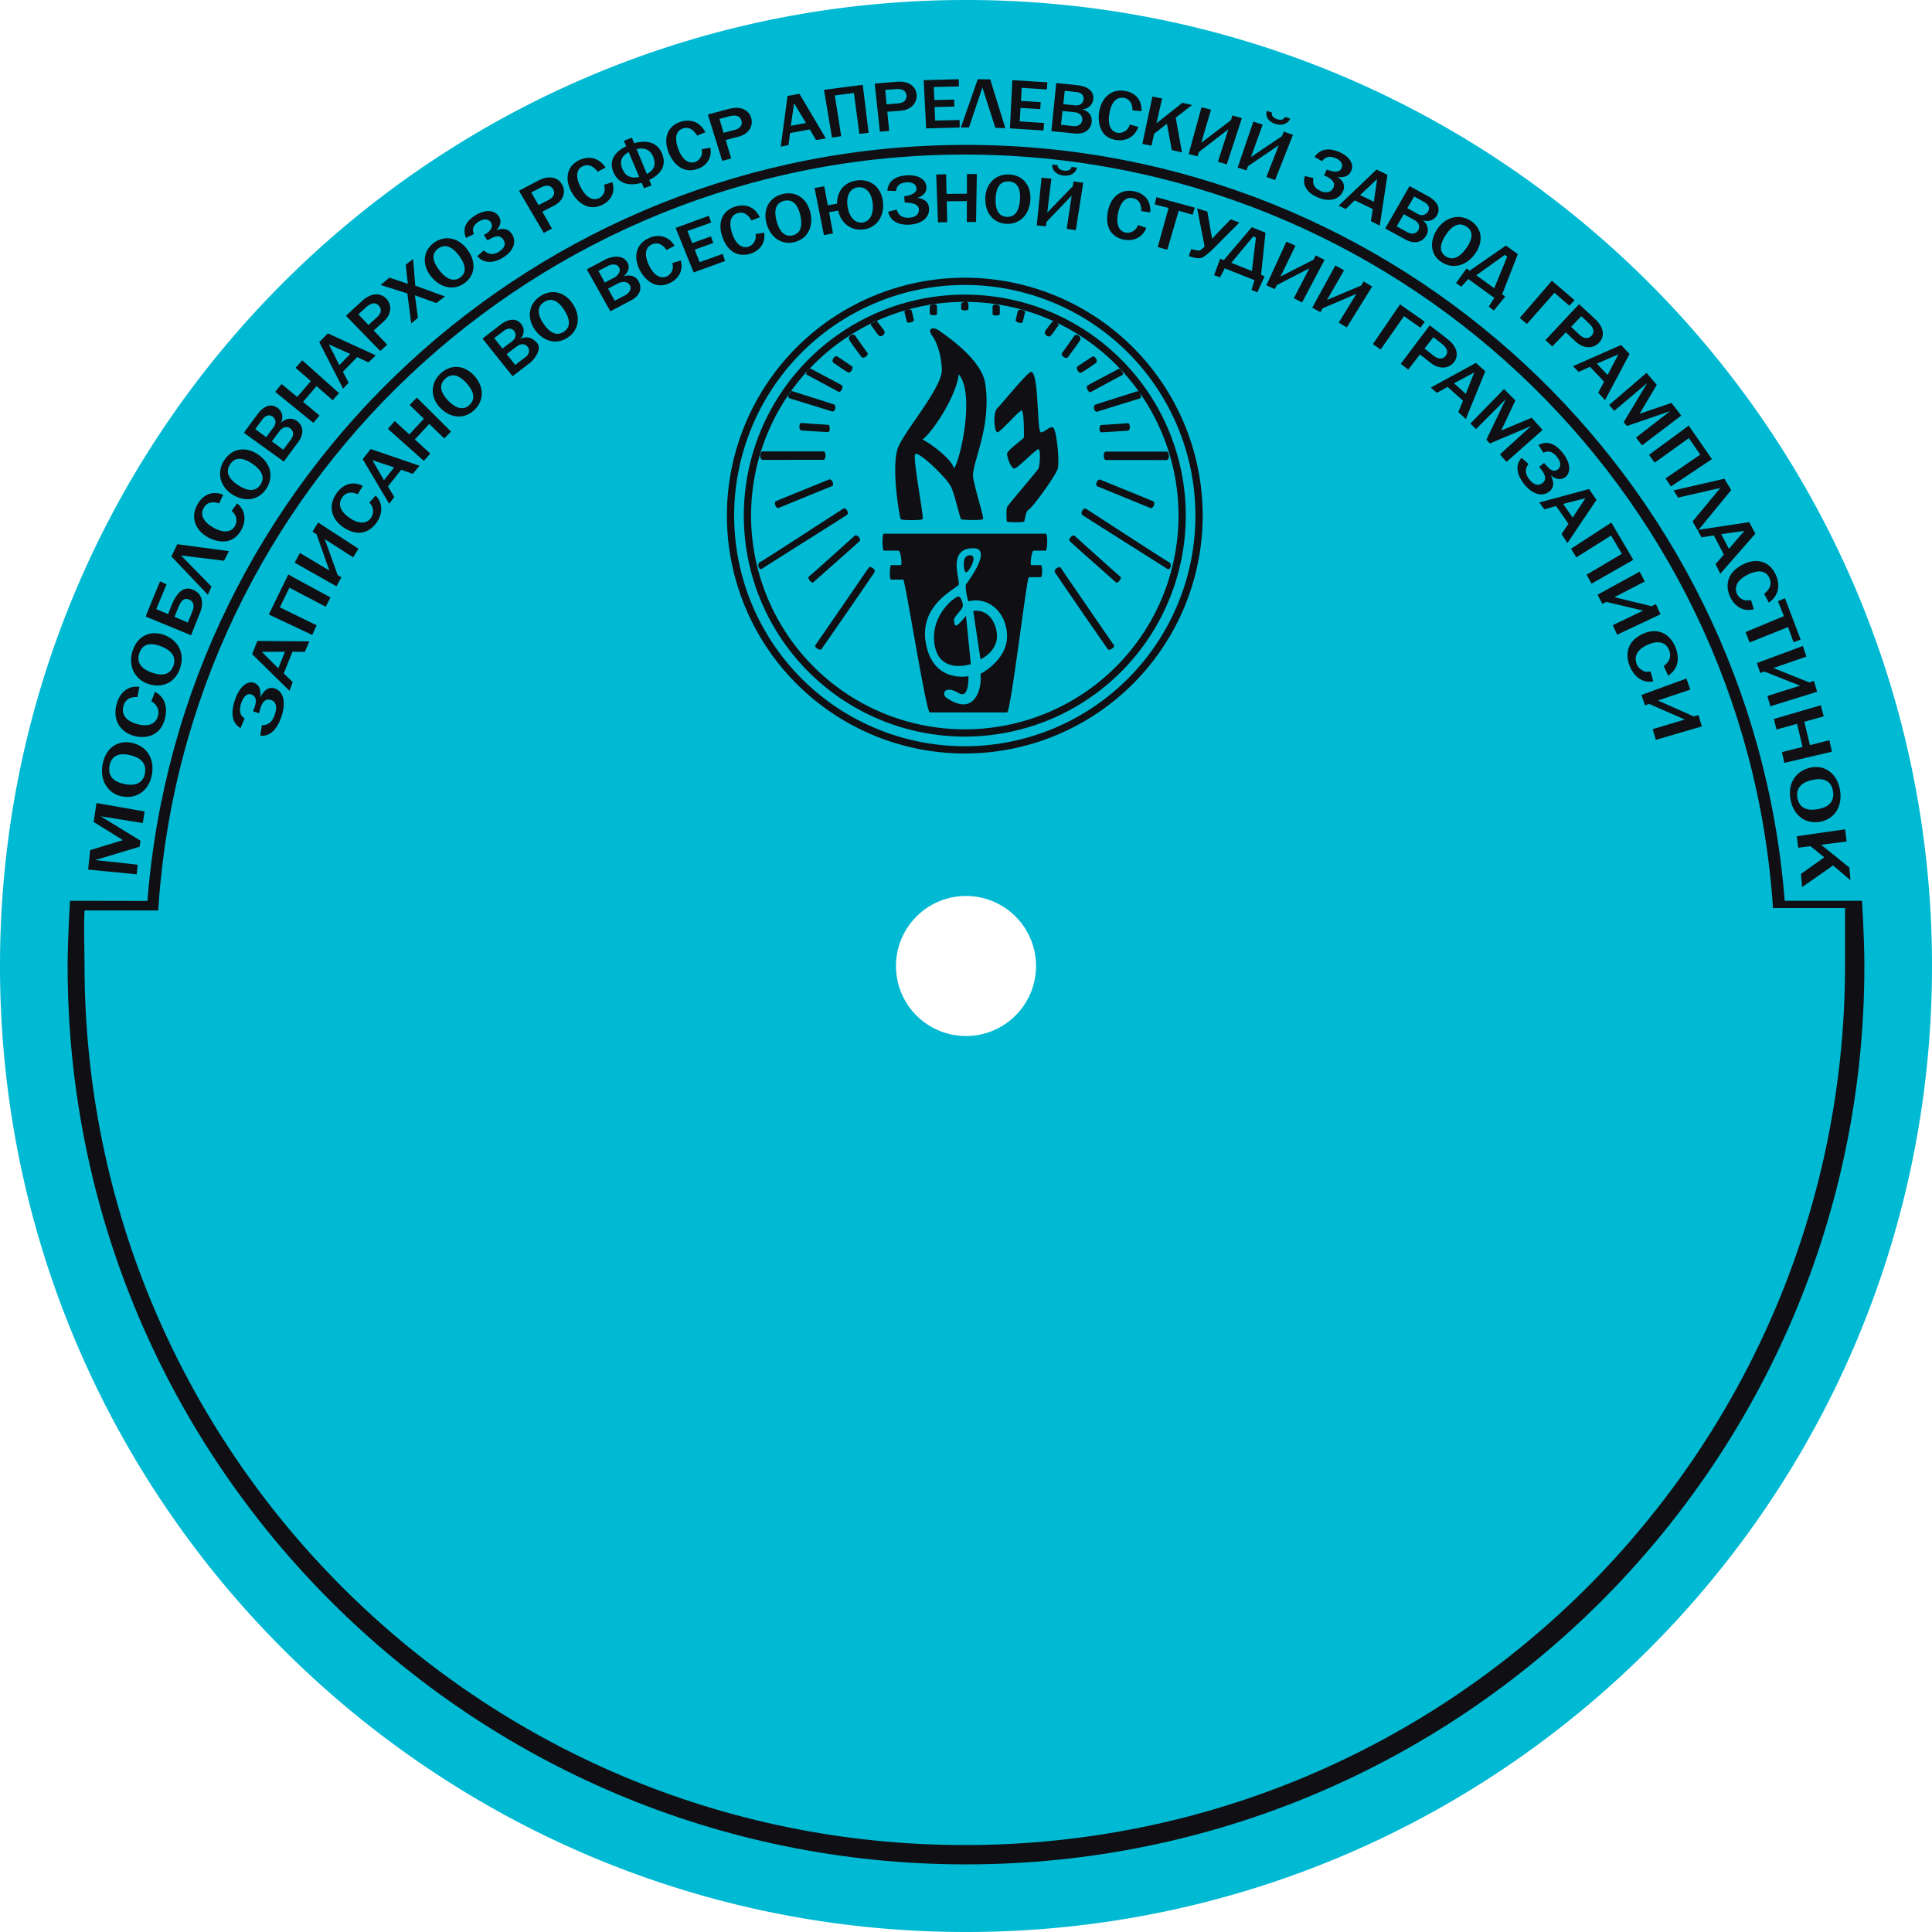 <?xml version="1.0" encoding="UTF-8"?>
<svg viewBox="0 0 800 800" xmlns="http://www.w3.org/2000/svg">
<defs><style>.cls-1 { fill: #00b9d2; } .cls-1, .cls-2 { fill-rule: evenodd; } .cls-2 { fill: #0f0f14; }</style></defs>
<path id="background_blue" class="cls-1" d="M400,0C620.914,0,800,179.086,800,400S620.914,800,400,800,0,620.914,0,400,179.086,0,400,0Zm0,371a29,29,0,1,1-29,29A29,29,0,0,1,400,371Z"/>
<path id="foreground" class="cls-2" d="M739,373C725.27,197.815,578.711,60,400,60S74.784,197.877,61.052,373.059C54.394,373.059,29,373,29,373s-1,15.208-1,27c0,205.45,166.55,372,372,372S772,605.45,772,400c0-11.873-1-27-1-27H739Zm25,3c0.028,7.125,0,16.628,0,23.5C764,600.808,600.808,764,399.5,764S35,600.808,35,399.5c0-6.848-.373-15.745,0-22.5H65.518C76.544,202.291,221.858,64,399.5,64c177.316,0,323.156,137.751,334.654,312.006C740.01,376.006,757,376,764,376Z"/>
<path id="factory" class="cls-2" d="M38.784,340.365l12.133,7.51-13.59,4.158-0.82,8.047,20.1,1.955L57,358.054,39.42,356.139,57.83,350.6l0.311-2.51L41.663,338l17.47,2.8L59.86,336l-19.913-3.473ZM55.01,307.692c-5.753-1.462-11.083,1.586-12.48,8.591-1.388,6.967,2.267,12.424,8.039,13.5,5.838,1.094,10.962-2.154,12.282-8.8C64.137,314.522,61.075,309.234,55.01,307.692Zm-3.419,16.975c-4.926-.986-7.025-3.567-6.212-7.673,0.829-4.163,3.979-5.381,8.489-4.305,5.557,1.328,6.778,4.342,6.124,7.628C59.255,324.027,56.379,325.637,51.591,324.667ZM65.4,296.485c-0.853,3.186-3.823,4.675-8.554,3.362-4.647-1.29-6.672-3.985-5.753-7.422,0.713-2.663,2.659-3.922,5.8-3.775q0.415-2.122.852-4.231c-4.635-.58-8.115,2.124-9.476,7.213-1.744,6.527,1.484,11.581,7.438,13.142,0.214,0.057,9.917,2.807,12.556-7.084,1.387-5.195-.385-9.422-4.1-11.195q-0.772,1.959-1.524,3.938A5.13,5.13,0,0,1,65.4,296.485Zm2.851-33.446c-5.534-2.2-11.14-.085-13.287,6.314-2.133,6.364.889,12.016,6.483,13.863,5.657,1.869,11.08-.441,13.111-6.513C76.539,270.8,74.088,265.363,68.255,263.039ZM63.02,278.55c-4.766-1.638-6.562-4.366-5.309-8.117,1.275-3.8,4.524-4.5,8.869-2.84,5.353,2.049,6.232,5.068,5.227,8.07C70.673,279.051,67.651,280.151,63.02,278.55Zm19.667-24.443c1.952-4.7.862-8.205-2.438-9.761-1.287-.606-5.548-2.571-9.076,6-0.538,1.308-1.593,3.943-1.593,3.943L64.7,252.216l4.258-10.248-2.678-1.238s-4.057,9.634-5.946,14.574l18.789,7.731s2.337-5.984,3.56-8.928h0Zm-10.436,1.324q0.826-2.082,1.676-4.142c1.4-3.387,2.921-3.671,4.448-2.975,1.862,0.853,2.258,2.507,1.226,5-0.614,1.484-1.815,4.477-1.815,4.477l-5.534-2.357h0ZM74.948,230l17.805,2.193,2.04-3.972-21.375-2.875-2.45,5.064,15.1,15.846,1.516-3.348Zm22.381-12.26c-1.483,2.627-4.658,3.166-8.956.735-4.222-2.389-5.621-5.334-4.024-8.168,1.239-2.2,3.38-2.811,6.378-1.849q0.84-1.8,1.7-3.576c-4.357-1.746-8.279-.233-10.646,3.964-3.033,5.382-.957,10.743,4.471,13.722,1.586,0.871,9.381,4.481,13.588-2.991,2.414-4.285,1.577-8.557-1.645-11.133q-1.151,1.557-2.288,3.135A4.806,4.806,0,0,1,97.329,217.736Zm9.7-29.429c-4.89-3.446-10.75-2.978-14.156,2.25-3.384,5.2-1.637,11.077,3.385,14.216,5.076,3.175,10.8,2.531,14.02-2.427C113.417,197.522,112.181,191.94,107.029,188.307Zm-8.287,12.674c-4.265-2.732-5.434-5.664-3.443-8.728,2.023-3.107,5.309-2.893,9.162-.249,4.747,3.259,4.968,6.226,3.372,8.678C106.032,203.449,102.884,203.645,98.742,200.981ZM123.3,183.319c2.8-3.68,2.307-6.889-.167-8.857-1.962-1.56-4.563-1.523-6.921.713a4.653,4.653,0,0,0-1-6.066c-4.7-3.722-8.713,2.61-8.8,2.718-1.836,2.429-5.422,7.383-5.422,7.383l16.549,11.925s3.805-5.248,5.76-7.816h0Zm-17.61-5.637q1.488-2.034,3-4.039c1.126-1.49,2.789-2.232,4.271-1.086,1.34,1.038,1.517,2.8.28,4.433-1.012,1.338-3.008,4.044-3.008,4.044l-4.547-3.352h0Zm10.067,0.818c1.316-1.737,3.155-2.116,4.507-1.066,1.418,1.1,1.473,2.873.146,4.625-1.047,1.383-3.113,4.181-3.113,4.181l-4.715-3.477S113.482,181.5,115.755,178.5Zm6.626-26.194,6.317,5.511-5.642,6.556-6.447-5.359-2.671,3.231,15.835,12.861,2.523-3.053-6.815-5.665,5.592-6.5,6.677,5.826,2.626-2.933L125.16,149.2Zm13.387-14.265-3.571,3.642,9.872,19.248,2.284-2.452-2.378-4.549,5.92-6.053,4.7,2.176,2.991-2.907Zm0.413,4.557,8.852,3.98s-3.03,3.068-4.525,4.628Zm18.567-5.741s2.716-2.477,4.088-3.7c3.072-2.73,3.7-6.57,1.235-9.354-2.153-2.427-5.933-2.925-9.926.633-2.324,2.072-6.894,6.321-6.894,6.321l14.218,14.6,2.848-2.653Zm-6.383-6.7s2.2-2.007,3.3-3c2.392-2.14,4.106-1.787,5.224-.555,1.246,1.371,1.042,3.14-.8,4.786-1.179,1.053-3.516,3.188-3.516,3.188Zm22.685-22.9-3.034,2.323,0.848,7.934-7.605-2.561L157.59,118l11.075,3.5,1.618,12.415,2.767-2.311-1.25-9.317,8.883,3.206,3.579-2.736-12.3-4.482Zm22.663-3.679c-3.449-4.856-9.058-6.543-13.907-3.115-4.814,3.405-5.068,9.26-1.4,13.89,3.708,4.679,9.236,6.212,13.825,2.962C196.7,114.156,197.346,108.7,193.713,103.583ZM181.932,111.9c-3.095-3.99-3.246-7.024-.411-9.034,2.881-2.037,5.871-.659,8.612,3.1,3.376,4.635,2.628,7.372.357,8.979C187.928,116.759,184.935,115.78,181.932,111.9Zm26.442-5.3c4.481-2.79,5.538-6.621,3.657-9.592-1.379-2.182-3.555-2.756-6.517-1.655,1.86-2,2.218-3.917,1.028-5.791-1.642-2.583-5.533-2.994-9.731-.381-4.145,2.585-5.4,5.736-3.822,9.3q1.626-.775,3.258-1.531c-0.9-2.057-.225-3.815,2.043-5.23,2.012-1.254,3.985-1.16,4.958.332,1.476,2.108-1.015,4.392-2.9,5.25l1.494,2.219c2.447-1.307,4.814-2.852,6.577-.325,1.04,1.6.734,3.449-1.772,5.011-2.322,1.448-4.416,1.275-6.32-.552q-1.353,1.207-2.691,2.427C200.146,108.951,204.047,109.292,208.374,106.6Zm16.186-18.92q2.4-1.274,4.829-2.509c3.618-1.844,5.144-5.36,3.42-8.628-1.5-2.851-5.039-4.252-9.745-1.846C220.325,76.095,214.9,79,214.9,79l10.269,17.45,3.381-1.815-3.991-6.958h0ZM219.985,79.7s2.6-1.366,3.906-2.037c2.82-1.449,4.392-.69,5.18.763,0.878,1.617.26,3.256-1.913,4.37-1.389.712-4.155,2.165-4.155,2.165Zm28.021,2.39c-2.567,1.147-5.414-.3-7.623-4.672-2.171-4.294-1.772-7.355.995-8.593,2.147-.959,4.2-0.188,6.126,2.3q1.617-.892,3.245-1.769c-2.617-3.875-6.587-4.978-10.688-3.144-5.253,2.351-6.355,7.628-3.515,13.081,0.09,0.173,4.6,9.227,12.534,5.674,4.185-1.874,5.743-5.662,4.48-9.517q-1.748.535-3.492,1.087A4.336,4.336,0,0,1,248.006,82.093Zm18.668-4.124,3.116-1.182-0.945-2.293c5.524-2.65,6.987-6.487,5.393-10.656-1.609-4.207-5.517-6.264-11.649-4.521l-0.939-2.279-3.309,1.255,0.962,2.271c-5.6,2.685-7.091,6.767-5.207,10.915,1.857,4.089,5.732,5.9,11.611,4.205Zm-1.986-4.691c-3.332.736-5.624-.284-6.884-3.133-1.453-3.3-.476-5.472,2.518-7.174q2.183,5.153,4.366,10.307h0Zm-1.1-11.544c3.459-.744,5.759.366,6.9,3.256,1.317,3.333.263,5.462-2.633,7.09ZM287.8,67.091c-2.687.837-5.332-.934-6.986-5.521-1.626-4.508-.854-7.493,2.044-8.4,2.247-.7,4.189.3,5.794,2.989q1.713-.7,3.436-1.376c-2.12-4.145-5.921-5.7-10.215-4.361-5.5,1.715-7.241,6.81-5.094,12.544,0.067,0.18,3.432,9.683,11.734,7.092,4.381-1.367,6.392-4.941,5.613-8.908q-1.8.327-3.6,0.672A4.35,4.35,0,0,1,287.8,67.091Zm12.7-9.114s3.513-.927,5.274-1.372c3.943-1,6.239-4.078,5.317-7.627-0.805-3.1-3.919-5.227-9.05-3.926-2.986.758-8.929,2.378-8.929,2.378l5.958,19.19,3.705-1.013s-1.517-5.086-2.275-7.629h0Zm-2.608-8.743s2.843-.752,4.267-1.117c3.077-.786,4.43.294,4.861,1.877,0.48,1.762-.5,3.219-2.868,3.822C302.634,54.2,299.611,55,299.611,55ZM326.1,39.742l-2.809,20.99,3.217-.654,0.627-4.987,8.188-1.5,2.583,4.4,4.062-.656L331.037,38.845Zm1.378,12.337,1.33-9.345,4.928,8.2ZM348.317,56.4l-2.632-16.887,7.9-1.015,2.257,16.935L359.671,55l-2.422-19.868L341.2,37.2l3.306,19.754ZM372.86,45.859c4.066-.291,6.916-2.922,6.7-6.571-0.193-3.185-2.842-5.817-8.133-5.433-3.08.224-9.229,0.777-9.229,0.777l2.148,19.9,3.836-.348s-0.509-5.262-.763-7.893C367.415,46.287,369,46.136,372.86,45.859Zm-6.32-8.618s2.937-.243,4.407-0.353c3.174-.236,4.3,1.06,4.413,2.691,0.132,1.815-1.111,3.076-3.555,3.256-1.563.115-4.688,0.373-4.688,0.373Zm20.689,12.676L387,44.325l8.155-.2-0.049-2.9-8.223.207-0.218-5.417,10.386-.235L397.02,32.8l-14.546.4,1.031,19.974L397.39,52.8s-0.023-2.07-.034-3.106ZM406.8,36.178c-0.058,0,5.361,16.762,5.361,16.762l4.132,0.142-6.258-20.2-5.171-.082-6.985,19.992,3.351-.013,5.57-16.6h0Zm25.544,14.759-10.105-.684,0.341-5.587,8.139,0.529L430.96,42.3l-8.207-.533,0.33-5.412,10.364,0.7,0.267-2.963-14.522-.908L418.2,53.162l13.862,0.869Zm12.324,4.323c4.44,0.508,6.9-1.54,7.354-4.606,0.359-2.435-.937-4.593-3.955-5.448a4.625,4.625,0,0,0,4.607-3.9c0.175-1.2.35-5.249-6.538-6.017-2.92-.326-8.77-0.881-8.77-0.881l-2,19.908S441.571,54.906,444.665,55.26Zm-3.774-17.651q2.413,0.239,4.823.508c1.79,0.2,3.218,1.223,2.974,3.045-0.222,1.648-1.611,2.684-3.579,2.464-1.609-.179-4.829-0.509-4.829-0.509l0.611-5.507h0Zm-0.926,8.349q2.549,0.253,5.093.538c2.09,0.235,3.3,1.587,3.072,3.252-0.237,1.745-1.7,2.685-3.805,2.449-1.663-.187-4.994-0.528-4.994-0.528l0.634-5.711h0Zm22.857,9.054c-2.785-.451-4.247-3.188-3.448-7.975,0.785-4.7,2.935-7,5.938-6.515,2.328,0.377,3.55,2.124,3.644,5.208q1.855,0.143,3.713.3c0.169-4.6-2.424-7.657-6.873-8.376-5.7-.92-9.743,2.809-10.672,8.828-0.029.186-1.74,10.083,6.864,11.468,4.541,0.732,8.079-1.539,9.345-5.39q-1.751-.507-3.508-1A4.624,4.624,0,0,1,462.822,55.011ZM493.638,43.49l-4.013-.924L478.878,51.04,481.2,40.767l-3.994-.786-4.192,19.6,3.774,0.743,1.115-4.943,5.293-4.15,2.03,10.9,4.187,0.972-2.576-14.4Zm14.987,10.08-4.313,13.413,3.676,1.06,6.233-19.107-3.891-1.122-0.608,1.938-12.309,9.382,4.044-13.716-3.944-.994L492.2,63.78l3.727,0.939,0.5-1.753Zm20.893,6.567-5.133,13.149,3.606,1.27,7.4-18.727-3.816-1.344-0.727,1.9-12.869,8.668,4.883-13.468-3.878-1.217L512.488,69.4l3.664,1.15,0.61-1.722Zm-1.53-8.861c2.826,0.941,5.34-.059,6.258-2.135q-1.038-.361-2.078-0.717c-0.65,1.149-1.773,1.449-3.377.913-1.657-.552-2.364-1.461-2.117-2.744q-1.045-.34-2.094-0.674C523.855,48.246,525.289,50.377,527.988,51.276Zm17.725,30.5c4.857,2.041,8.756.767,10.3-2.377,1.134-2.308.437-4.364-2.135-6.123,2.744,0.384,4.6-.392,5.574-2.378,1.337-2.74-.44-6.076-4.99-7.988-4.5-1.885-7.9-1.152-10.118,2.083q1.552,0.873,3.094,1.76c1.286-1.857,3.172-2.287,5.633-1.256,2.181,0.915,3.18,2.544,2.421,4.146-1.012,2.206-3.78,1.371-6.123.582l-1.1,2.421c2.755,1.11,4.923,2.726,3.873,5.078a3.27,3.27,0,0,1-1.936,1.747,4.738,4.738,0,0,1-3.364-.394c-2.519-1.056-3.509-2.826-2.969-5.358q-1.777-.415-3.558-0.812C539.2,76.5,541.022,79.807,545.713,81.777Zm28.8-9.385-4.5-2.18L554.292,85.175l2.978,1.361,3.7-3.578,7.475,3.61-0.772,4.994,3.652,1.868Zm-4.268,1.771-1.348,9.372-5.713-2.759Zm11.526,24.919c3.88,2.19,6.991,1.267,8.675-1.382,1.336-2.1,1.034-4.6-1.393-6.557a4.767,4.767,0,0,0,5.855-1.8c0.653-1.032,2.494-4.7-3.536-8.083-2.555-1.431-7.715-4.2-7.715-4.2l-10.06,17.557S579.062,97.555,581.767,99.081ZM589.813,83.7c1.567,0.877,2.459,2.375,1.482,3.958a3.035,3.035,0,0,1-4.315.88c-1.407-.788-4.237-2.336-4.237-2.336l2.837-4.834S586.826,82.029,589.813,83.7Zm-8.534,5s2.985,1.633,4.469,2.466c1.828,1.027,2.383,2.742,1.487,4.188-0.939,1.515-2.673,1.813-4.517.777-1.455-.817-4.382-2.418-4.382-2.418Zm29.493,16.4c3.488-4.829,3.149-10.509-1.846-13.7-4.959-3.163-10.679-1.329-13.871,3.621-3.226,5-2.8,10.541,1.931,13.554C601.593,111.513,607.1,110.185,610.772,105.1Zm-12.13-7.754c2.775-4.2,5.644-5.41,8.569-3.548,2.968,1.893,2.682,5.087,0,8.891-3.3,4.685-6.2,4.968-8.544,3.476C596.031,104.48,595.939,101.427,598.642,97.344Zm8.623,13.855-4.357,6.01,2.179,1.495,2.919-3.17,10.766,7.806-2.3,3.62,2.1,1.611,4.695-5.765-1.255-.965,6.489-16.6-4.923-3.576L608.568,112.09Zm15.861-5.666,0.985,0.713-5.379,13.117-7.441-5.381Zm20.536,15.707,6.185,5.359,2.137-2.311-9.382-8.031-13.309,15.4s1.985,1.647,2.971,2.481Zm4.715,16.37s2.69,2.507,4.02,3.779c2.978,2.849,6.938,3.247,9.61.651,2.33-2.264,2.58-6.019-1.3-9.723-2.259-2.155-6.856-6.358-6.856-6.358L639.921,140.82l2.869,2.619,5.587-5.829h0Zm6.4-6.681q1.638,1.513,3.258,3.052c2.333,2.217,2.087,3.925.907,5.1-1.315,1.308-3.13,1.214-4.925-.494-1.147-1.092-3.464-3.249-3.464-3.249l4.224-4.407h0Zm19.985,15.634-3.5-3.715-19.928,8.791,2.349,2.366,4.712-2.122,5.824,6.158-2.43,4.536L664.6,165.7Zm-4.63.171-4.463,8.544-4.452-4.706Zm26.043,25.357c-1.334-1.764-4.047-5.242-4.047-5.242l-13.217,4.507,7.127-12.006-4.243-4.97-15.47,13.3,2.1,2.439L682.082,158.6l-9.735,16.2,1.31,1.61,17.9-6.169-14.111,10.948,2.47,3.224,16.263-12.318h0Zm-11.008,19.48,14.142-10.156,4.736,6.834-14.367,9.832,2.234,3.358,16.963-11.324-9.617-13.878-16.433,12.09q1.181,1.612,2.342,3.244h0Zm27.185,10.477-11.489,13.884,2.183,3.82,13.816-16.831-2.827-4.682-21.056,4.839,1.9,2.969ZM726.838,221l-2.5-4.785-21.461,3.235,1.707,3.067,5.085-.808,4.159,7.933-3.455,3.92,1.966,4Zm-14.11.186c3.183-.478,9.577-1.344,9.577-1.344l-6.4,7.407-3.18-6.063h0Zm6.509,24.684c-1.255-2.829.151-5.813,4.583-7.98,4.354-2.129,7.519-1.559,8.873,1.489,1.049,2.366.314,4.555-2.186,6.513q0.963,1.8,1.909,3.626c3.912-2.64,4.939-6.91,2.932-11.43-2.569-5.784-8.045-7.184-13.569-4.393-9.1,4.594-6.023,11.939-5.466,13.191,2.05,4.613,5.984,6.525,9.914,5.36q-0.6-1.935-1.215-3.857A4.671,4.671,0,0,1,719.237,245.866ZM740.4,259.651l2.275,6.306,2.935-1.114-6.5-17.138-2.88,1.259,2.45,6.155-15.865,6.6,1.638,4.318Zm4.994,24.272-13.557,4.282,1.229,4.251,19.364-6.014-1.3-4.5-1.951.634-14.838-5.961,13.654-4.733-1.466-4.386-19.038,7.059,1.385,4.143,1.737-.619Zm13.155,27.334c-0.336-1.585-1.034-4.734-1.034-4.734l-8.073,2.017-2.307-9.667,8.02-2.241-1.195-4.608-19.448,5.707,1.129,4.353,8.477-2.369,2.287,9.583-8.534,2.132,0.977,4.473,19.7-4.646h0Zm-5.123,29.049c5.856-.916,9.684-6.031,8.473-13.156-1.2-7.061-6.513-10.563-12.249-9.284-5.8,1.3-9.416,6.232-8.267,12.961C742.5,337.392,747.254,341.272,753.426,340.306Zm-2.914-17.353c4.919-1.031,7.778.5,8.491,4.665,0.721,4.233-1.757,6.663-6.322,7.447-5.625.966-7.841-1.415-8.409-4.749C743.63,326.558,745.728,323.948,750.512,322.953Zm8.514,35.414,7.212,6.111-0.454-5.23L754.12,349.8l10.525-1.364-0.625-5.04-20,2.874,0.591,4.763,5.064-.656,5.73,4.64-9.662,6.842,0.464,5.465Z"/>
<path id="label" class="cls-2" d="M116.608,296.529c1.946-6,.591-10.2-2.646-11.389-2.371-.874-4.455.29-6.191,3.587,0.333-3.235-.489-5.218-2.53-5.966-2.812-1.026-6.192,1.618-8.033,7.289-1.814,5.609-.964,9.488,2.388,11.432q0.84-2.012,1.7-4c-1.922-1.13-2.411-3.259-1.42-6.326,0.88-2.717,2.519-4.178,4.166-3.606,3.567,1.239,1.024,6.028.733,6.985l2.489,0.807c0.383-1.1,1.091-6.85,5.073-5.455,1.764,0.616,2.589,2.5,1.5,5.859-1.009,3.12-2.776,4.633-5.363,4.509q-0.371,2.162-.716,4.337C111.44,305.164,114.727,302.333,116.608,296.529ZM106.574,265.4l-2.184,5.449,15.485,15.208,1.334-3.622-3.7-3.567,3.594-9,5.1,0.062,1.879-4.338Zm8.676,11.35-6.83-6.842,9.58-.048Zm15.866-17.815-15.238-7.447,3.972-8.141,15.024,7.884,1.974-3.838L119.376,237.9,111.3,254.451l17.976,8.46Zm3.362-35.682,11.756,7.523,2.2-3.567-16.7-10.836-2.351,3.8,1.7,1.072,5.295,15.008-12.166-7.263-2.21,3.982,17.308,9.8,2.073-3.734-1.56-.913Zm19.177-8.863c-1.735,2.5-4.915,2.8-8.89.064-3.9-2.691-4.972-5.734-3.088-8.449,1.46-2.1,3.637-2.555,6.484-1.365q1.023-1.727,2.068-3.434c-4.1-2.082-8.132-.876-10.924,3.149-3.581,5.163-2.091,10.673,2.944,14.031,8.284,5.528,12.941-.907,13.682-1.976,2.822-4.071,2.467-8.381-.42-11.2q-1.3,1.458-2.593,2.941A4.784,4.784,0,0,1,153.655,214.389Zm-0.122-28.454c-1.126,1.384-3.346,4.189-3.346,4.189L161.154,208.6l2.109-2.8-2.64-4.357,5.514-6.924,4.786,1.661,2.8-3.312-20.19-6.932h0Zm5.47,12.9-4.8-8.279,9.022,2.979s-2.83,3.512-4.219,5.3h0Zm13.6-34.2-2.974,3.064,5.892,5.7-6.019,6.482-6.051-5.53-2.859,3.219,14.9,13.256,2.68-3.018-6.4-5.846,5.96-6.419,6.228,6.027,2.789-2.873Zm23.965-8.836c-3.829-4.424-9.55-5.359-14.08-1.171-4.5,4.162-4.215,10.15-.154,14.284,4.107,4.181,9.719,4.892,13.962.961C200.425,166.051,200.6,160.466,196.565,155.8ZM185.6,165.892c-3.428-3.58-3.849-6.636-1.205-9.087,2.687-2.485,5.777-1.511,8.819,1.9,3.747,4.206,3.243,7.072,1.139,9.019C191.981,169.924,188.929,169.378,185.6,165.892Zm34.187-15.9s5.562-5.069,2.265-8.365c-1.733-1.733-3.9-2.661-6.743-1.187a4.541,4.541,0,0,0,.727-5.978c-3.421-4.767-9.088.215-9.088,0.215l-7.164,5.52,12.456,15.588ZM204.657,140s2.629-2.015,3.954-3.006c1.478-1.1,3.259-1.359,4.346.116,0.984,1.335.666,3.037-.953,4.246-1.324.989-3.951,3-3.951,3Zm5.147,6.608s2.769-2.121,4.165-3.162c1.721-1.282,3.564-1.145,4.555.205,1.039,1.415.606,3.094-1.124,4.384-1.366,1.018-4.074,3.093-4.074,3.093l-3.522-4.52h0ZM237.4,126.2c-3.058-4.984-8.509-6.89-13.59-3.61-5.046,3.259-5.694,9.126-2.363,13.867,3.367,4.8,8.742,6.489,13.5,3.41C239.578,136.871,240.619,131.451,237.4,126.2Zm-12.288,7.9c-2.8-4.09-2.736-7.136.23-9.056,3.013-1.946,5.885-.457,8.33,3.4,3.011,4.756,2.073,7.461-.286,8.986C230.719,139.153,227.82,138.08,225.107,134.1Zm35.929-9.575c3.993-2.024,4.894-5.039,3.529-7.808-1.083-2.195-3.4-3.264-6.42-2.3,2.036-1.513,2.762-3.835,1.647-5.731-2.626-4.464-8.935-1.331-8.935-1.331l-7.878,4.172L252.74,128.9l8.3-4.375h0ZM247.78,112.165l4.342-2.265s3.114-1.273,4.239.852-1.6,3.994-1.6,3.994l-4.338,2.263-2.644-4.844h0Zm4.007,7.343,4.573-2.382s3.118-1.338,4.43.974S259,122.2,259,122.2l-4.474,2.331-2.742-5.024h0Zm24.311-5.05c-2.59,1.121-5.368-.34-7.409-4.713-2.006-4.3-1.5-7.355,1.317-8.574,2.18-.944,4.2-0.157,6.018,2.339q1.649-.874,3.307-1.73c-2.446-3.895-6.364-5.04-10.536-3.232-5.347,2.319-6.631,7.6-3.993,13.05,0.091,0.187,4.26,9.206,12.257,5.734,4.218-1.83,5.917-5.582,4.818-9.442q-1.76.511-3.516,1.045A4.445,4.445,0,0,1,276.1,114.458Zm23.124-9.3-9.525,3.4-2.023-5.188,7.68-2.768-0.977-2.715-7.751,2.794-1.959-5.025,9.821-3.5-0.983-2.79-13.742,5,7.467,18.447,13.018-4.736Zm10.7-3c-2.7.8-5.272-.977-6.776-5.556-1.477-4.5-.612-7.468,2.316-8.342,2.269-.676,4.174.344,5.679,3.035q1.734-.672,3.478-1.325c-1.962-4.151-5.7-5.75-10.047-4.454-5.564,1.662-7.457,6.738-5.49,12.457,3.238,9.421,10.283,7.5,11.451,7.149,4.39-1.312,6.515-4.832,5.884-8.79q-1.8.3-3.6,0.619A4.437,4.437,0,0,1,309.926,102.156ZM335.609,88.3c-1.2-5.7-5.652-9.314-11.459-7.967-5.766,1.338-8.294,6.59-6.757,12.155,1.553,5.626,5.988,9.048,11.428,7.782C334.119,99.034,336.878,94.3,335.609,88.3Zm-14.037,3.236c-1.255-4.774-.2-7.6,3.195-8.389,3.444-.8,5.626,1.561,6.629,6,1.235,5.47-.53,7.687-3.227,8.313C325.127,98.167,322.785,96.176,321.572,91.533ZM357.7,94.982c5.506-.739,8.541-5.657,7.912-11.371-0.671-6.1-5.122-9.649-10.894-8.872-5.154.695-8.181,4.574-8.119,9.609-1.278.21-3.83,0.654-3.83,0.654l-1.461-7.866-4.019.736,3.878,19.476,3.768-.69-1.634-8.8s2.528-.439,3.794-0.647C348.1,92.151,352.168,95.726,357.7,94.982Zm3.637-10.938c0.548,4.409-1.056,7.685-4.165,8.1-2.8.377-5.437-1.807-6.179-6.461-0.7-4.4.793-7.647,4.146-8.1C358.233,77.171,360.754,79.332,361.34,84.044Zm15.494,8.965c5.24-.377,8.046-3.213,7.879-6.653-0.119-2.524-1.726-4.018-4.844-4.415,2.6-.883,3.862-2.385,3.755-4.555-0.151-2.992-3.339-5.13-8.294-4.774-4.891.356-7.533,2.525-7.9,6.344q1.794,0.066,3.586.151c0.222-2.2,1.675-3.417,4.349-3.613,2.372-.172,4.045.811,4.155,2.55,0.172,2.688-5.107,3.235-5.107,3.235l0.212,2.608s5.689-.281,5.872,2.719c0.116,1.863-1.059,3.328-3.994,3.54-2.722.2-4.452-.9-5.215-3.359q-1.764.433-3.519,0.885C368.558,91.306,371.774,93.375,376.834,93.009ZM404.48,72.092l-4.083-.037-0.024,8.154-8.426.083-0.2-8.151-4.082.118L388.4,92.084l3.827-.111-0.209-8.616,8.342-.082-0.026,8.619,3.828,0.035Zm22.149,11c0.515-5.8-2.685-10.5-8.63-10.832-5.9-.328-9.851,3.994-10.009,9.756-0.159,5.824,3.077,10.345,8.647,10.651C422.062,92.971,426.086,89.2,426.629,83.1Zm-14.368-.818c0.2-4.925,2.032-7.334,5.5-7.144,3.527,0.2,4.923,3.066,4.584,7.6-0.418,5.585-2.755,7.217-5.516,7.065C413.719,89.629,412.063,87.066,412.261,82.279ZM443.77,81L441.7,94.758l3.776,0.538,3.063-19.612-4.028-.574L444.229,77.1,433.646,88.02l1.7-14.029-4.063-.414L429.3,93.32l3.809,0.388,0.2-1.791Zm-3.481-8.309c2.972,0.364,5.206-1.09,5.638-3.283q-1.1-.151-2.195-0.3c-0.377,1.242-1.407,1.749-3.1,1.541-1.745-.214-2.643-0.957-2.693-2.251q-1.1-.125-2.2-0.243C435.562,70.554,437.45,72.339,440.289,72.687ZM466.08,96.306c-2.745-.594-4.089-3.383-3.1-8.092,0.973-4.628,3.213-6.8,6.195-6.154,2.311,0.5,3.457,2.3,3.415,5.37q1.846,0.247,3.691.516c0.377-4.558-2.078-7.747-6.5-8.7-5.669-1.224-9.853,2.288-11.013,8.213-1.912,9.762,5.165,11.468,6.358,11.725,4.473,0.965,8.091-1.081,9.528-4.832q-1.719-.605-3.446-1.191A4.556,4.556,0,0,1,466.08,96.306Zm22-9.052,5.741,1.667,0.919-2.932-15.876-4.335-0.766,2.974,5.789,1.482-4.5,16.187,3.969,1.084Zm8.664,16.462c-0.669.233-3.485-.618-3.485-0.618l-0.96,2.935s3.282,1.379,5.4.673c1.075-.359,3.8-2.836,3.8-2.836L513.2,92.149l-3.618-1.305L501.9,98.838,499.931,87.6l-4.225-1.315,3.1,15.76A6.4,6.4,0,0,1,496.739,103.716Zm8.528,3.425-2.547,6.811,2.473,0.9,1.94-3.742,12.33,4.9-1.252,4.014,2.422,1.043,2.99-6.636-1.451-.627,1.843-17.457-5.684-2.263-11.581,13.6s-0.988-.36-1.483-0.538h0ZM518.93,97.9l1.135,0.45-1.679,13.858-8.53-3.375ZM542.186,111.1l-6.445,12.391,3.431,1.732,9.3-17.622-3.659-1.847-0.917,1.793L530.24,114.5l6.186-12.761-3.743-1.693-8.311,18.092,3.509,1.588,0.776-1.634Zm19.479,10.579-7.311,11.914,3.311,1.986,10.526-16.933-3.531-2.118-1.042,1.725L549.48,124.2l7.077-12.3-3.624-1.965-9.574,17.476,3.4,1.843,0.89-1.577ZM571.7,144.69l9.689-13.8,6.754,4.813,1.837-2.477-10.252-7.2L568.478,142.5s2.149,1.455,3.217,2.195h0Zm16.274,2.087q2.209,1.7,4.391,3.441c3.252,2.6,7.2,2.7,9.556-.085,2.05-2.428,1.885-6.2-2.38-9.6q-3.72-2.964-7.518-5.8l-12.012,15.928,3.12,2.363,4.843-6.25h0Zm5.551-7.164q1.794,1.379,3.57,2.787c2.559,2.029,2.506,3.753,1.473,5.011-1.152,1.4-2.954,1.448-4.917-.112-1.256-1-3.788-2.96-3.788-2.96l3.662-4.726h0Zm21.494,14.131c-1.28-1.17-3.865-3.471-3.865-3.471L592.437,160.5,595,162.673l4.417-2.463,6.386,5.718-1.931,4.69,3.08,2.921,8.06-19.795h0ZM602.065,158.7l8.391-4.463-3.5,8.837Zm36.683,19.329-4.5-5.042-12.625,5.281,5.865-12.446-4.7-4.715-13.932,14.284,2.31,2.294L623.5,165.311,615.474,182.1l1.444,1.526L634,176.415l-12.91,11.76,2.727,3.079Zm-7.6,22.472c3.5,4.362,7.537,5.23,10.28,3.117,2.012-1.545,2.272-3.822.708-6.786,2.308,1.778,4.314,2.036,6.042.7,2.378-1.84,2.214-5.881-1.091-10-3.265-4.066-6.664-5.1-10.04-3.232q1.037,1.59,2.054,3.193c1.95-1.063,3.842-.5,5.627,1.72,1.583,1.972,1.786,4,.417,5.094-1.4,1.119-2.761,1.1-5.775-2.617l-2.026,1.676c1.458,1.763,3.939,4.761,1.32,6.689-1.51,1.115-3.391.97-5.351-1.473-1.817-2.261-1.957-4.392-.393-6.459q-1.429-1.283-2.87-2.539C627.53,192.338,627.778,196.291,631.153,200.5Zm29.927,6.475-3.1-4.47L637.4,208.07l2.081,2.824,4.869-1.363,5.121,7.366L646.6,221.13l2.436,3.734Zm-13.805,1.7c3.054-.821,9.2-2.367,9.2-2.367s-3.5,5.358-5.284,8c-1.289-1.9-3.92-5.637-3.92-5.637h0Zm5.46,22.115,14.382-9.045,4.468,7.587-14.623,8.637,2.08,3.71,17.271-9.873-9.081-15.423-16.7,10.835,2.208,3.572h0Zm27.639,22.06-12.565,6.019,1.823,3.949,17.976-8.467-1.945-4.211-1.805.883L668.5,247.289l12.566-6.522-2.113-4.066-17.436,9.567,1.981,3.813,1.6-.846ZM680.1,277.574a4.939,4.939,0,0,1-2.381-2.676c-1.211-3.033.208-6.027,4.621-7.95,4.336-1.887,7.474-1.058,8.791,2.233,1.02,2.553.267,4.784-2.236,6.627q0.935,1.959,1.849,3.945c3.914-2.434,4.988-6.825,3.033-11.711-2.5-6.253-7.937-8.1-13.431-5.6-9.044,4.11-6.075,11.947-5.537,13.29,1.979,4.94,5.847,7.254,9.761,6.361q-0.565-2.067-1.154-4.121C681.148,278.592,680.1,277.574,680.1,277.574Zm17.561,20.363-13.323,4,1.314,4.424,19.041-5.569-1.4-4.719-1.917.593-14.856-6.6,13.389-4.518-1.586-4.577-18.644,6.806,1.487,4.292,1.7-.593Z"/>
<path id="logo" class="cls-2" d="M399.5,115A98.5,98.5,0,1,1,301,213.5,98.5,98.5,0,0,1,399.5,115Zm0,3A95.5,95.5,0,1,1,304,213.5,95.5,95.5,0,0,1,399.5,118Zm0,4A91.5,91.5,0,1,1,308,213.5,91.5,91.5,0,0,1,399.5,122Zm0,3A88.5,88.5,0,1,1,311,213.5,88.5,88.5,0,0,1,399.5,125ZM382,215c-0.749.5-8.5,0.5-9,0s-4.252-22.516-1-30,18.195-24.607,18-32c-0.128-4.868-1.643-10.736-4-14s0.643-3.813,3-2,17.492,11.547,19,22c2.7,18.7-6.1,33.426-5,39,1.44,7.269,4.624,16.5,4,17s-8.5.375-9,0-2.368-9.011-4-13-13.731-15.269-15-14S382.749,214.5,382,215Zm0-33c3.225,1.561,12.275,8.192,13,12,2.539-3.083,8.89-30.84,2-39C395.912,164.066,386.469,178.584,382,182Zm31-3c1.258,0,8.906-9,10-9s1,10.18,1,11-7.055,5.305-7,7,1.688,5.945,3,6,8.981-8.073,10-8,0.582,6.835,0,8-12.636,15.054-13,16-0.291,5.709,0,6,6.491,0.364,7,0,0.44-4.087,2-5c1.68-.984,11.2-14.089,12-17s-0.53-16.509-2-17c-1.549-.517-3.326,2-5,2s-0.747-24.688-4-25c-1.432-.137-12.041,13.127-14,15C410.987,170.925,411.742,179,413,179Zm-13,58c-0.834.052-1.95-6.449,1-7C405.627,229.136,401.33,236.917,400,237Zm0,18,2,20s-12.945,4.416-15-8,8.941-20.4,10-20c1.023,0.382,2.026,3.2,1.586,4.351-0.571,1.494-3.835,4.236-3.586,5.649s0.252,2,1,2S400,255,400,255Zm3-2,3,20s9.65-4.116,6-14C409.272,251.612,403,253,403,253Zm-37-32h67c0.98,0,.7,7,0,7h-5c-0.84,0-1.56,6-1,6h4c0.7,0,.7,5,0,5h-5c-0.84,0-7.46,56-9,56H385c-1.54,0-10.16-55-11-55h-5c-0.84,0-.56-6,0-6h4c0.7,0-.02-6-1-6h-6C365.3,228,365.16,221,366,221Zm34,21c0.416-.665,11.415-15,3-15-10.89,0-5.418,13.171-6,15s-18.281,8.676-13,27c3.951,13.709,17,11,17,11s0.455,9.66-4,7c-5.832-3.481-7.328.42-5,2,11.984,8.132,14.748-4.513,14-10,1.164-.5,11.318-6.309,11-16s-7.935-16.079-16-14C400.335,247.42,399.584,242.665,400,242Zm36.764-5.15c-0.5-1,1.823-2.648,2.472-1.7,0.361,0.527,21.352,31.152,22,32s-1.873,2.448-2.472,1.7S437.263,237.848,436.764,236.85ZM443,224.118c-0.848-.948,1.2-2.984,2-2.236s18.3,16.5,19,17-1.252,3.034-2,2.236S443.848,225.066,443,224.118Zm5.192-10.854c-1-.748.368-3.326,1.616-2.528s33.063,21.511,34.321,22.093c1.328,0.614.538,3.735-.984,2.633C481.842,234.518,449.19,214.012,448.192,213.264Zm6.24-11.876c-1.247-.5.088-3.225,1.136-2.776s20.952,8.5,22,9-0.138,3.175-1.136,2.776S455.679,201.887,454.432,201.388Zm3.473-10.91c-1.043,0-1.282-3.478.1-3.478h25c1.228,0,1.506,3.5-.058,3.5S458.894,190.478,457.905,190.478ZM456,179c-0.912,0-.964-2.916,0-3s9.733-.609,10.956-0.778c1.075-.149,1.275,3.035.042,3.117C465.6,178.433,456.912,179,456,179Zm-1.6-8.555c-1.341.43-1.983-2.461-.8-2.89S469.985,162.338,471,162c0.805-.268,2.073,2.678,1,3C470.254,165.524,455.743,170.016,454.4,170.445Zm-2.69-8.124c-0.912.536-2.227-2.051-1.422-2.642s12.078-6.424,13-7c0.429-.268,2.442,2.159,1.422,2.642S452.624,161.784,451.711,162.321Zm-3.879-8.073c-1.234.644-2.469-1.959-1.664-2.5s4.819-3.249,6-4,2.63,1.745,1.664,2.5S449.066,153.6,447.832,154.248Zm-5.611-6.376c-0.805,1.073-3.247-.724-2.442-1.744s4.142-5.712,5-7,3.3,0.241,2.442,1.744S443.026,146.8,442.221,147.872ZM435.2,138.9c-1.127,1.288-3.151-.619-2.4-1.8s2.785-3.624,3-4,3.2,0.888,2.4,1.8S436.327,137.612,435.2,138.9Zm-11.745-5.536c-0.268.859-3.125-.03-2.91-0.728s0.678-3.141,1-4,3.179-.131,2.91.728S423.724,132.505,423.455,133.364ZM414,130c0,0.751-3,.966-3,0v-3c0-1.449,3-.859,3,0v3ZM362.171,236.8c0.5-1-1.829-2.649-2.479-1.7-0.361.527-21.406,31.172-22.056,32.021s1.879,2.449,2.479,1.7S361.67,237.8,362.171,236.8Zm-6.252-12.74c0.85-.948-1.2-2.986-2.006-2.237s-18.348,16.512-19.048,17.011,1.255,3.036,2.006,2.237S355.069,225.006,355.919,224.057ZM350.713,213.2c1-.749-0.369-3.328-1.619-2.53s-33.148,21.525-34.409,22.108c-1.331.615-.539,3.737,0.987,2.634C316.978,234.464,349.713,213.945,350.713,213.2Zm-6.255-11.883c1.25-.5-0.089-3.228-1.139-2.779s-21.006,8.507-22.056,9.006,0.138,3.178,1.139,2.779S343.207,201.812,344.458,201.313ZM340.976,190.4c1.045,0,1.285-3.48-.1-3.48H315.817c-1.231,0-1.509,3.5.058,3.5S339.984,190.4,340.976,190.4Zm1.91-11.485c0.914,0,.966-2.918,0-3s-9.759-.609-10.984-0.779c-1.078-.149-1.278,3.037-0.042,3.12C333.261,178.343,341.971,178.91,342.886,178.91Zm1.6-8.561c1.345,0.43,1.989-2.463.805-2.892s-16.428-5.22-17.445-5.558c-0.808-.269-2.079,2.679-1,3C328.6,165.424,343.143,169.92,344.488,170.349Zm2.7-8.13c0.915,0.537,2.233-2.052,1.426-2.643s-12.109-6.428-13.033-7c-0.43-.269-2.448,2.16-1.426,2.643S346.271,161.682,347.185,162.219Zm3.889-8.077c1.238,0.644,2.476-1.961,1.669-2.5s-4.832-3.251-6.016-4-2.636,1.746-1.668,2.5S349.837,153.5,351.074,154.142Zm5.626-6.381c0.807,1.074,3.255-.724,2.447-1.745s-4.151-5.715-5.012-7-3.309.241-2.448,1.745S355.893,146.687,356.7,147.761Zm7.038-8.978c1.13,1.289,3.16-.619,2.407-1.8s-2.793-3.627-3.008-4-3.213.888-2.406,1.8S362.609,137.494,363.738,138.783Zm11.775-5.539c0.269,0.859,3.133-.03,2.918-0.729s-0.68-3.143-1-4-3.186-.131-2.917.728S375.244,132.384,375.513,133.244Zm9.479-3.366c0,0.752,3.008.967,3.008,0v-3c0-1.45-3.008-.86-3.008,0v3Zm13-2c0,0.752,3.008.967,3.008,0v-2c0-1.45-3.008-.86-3.008,0v2Z"/>
</svg>
